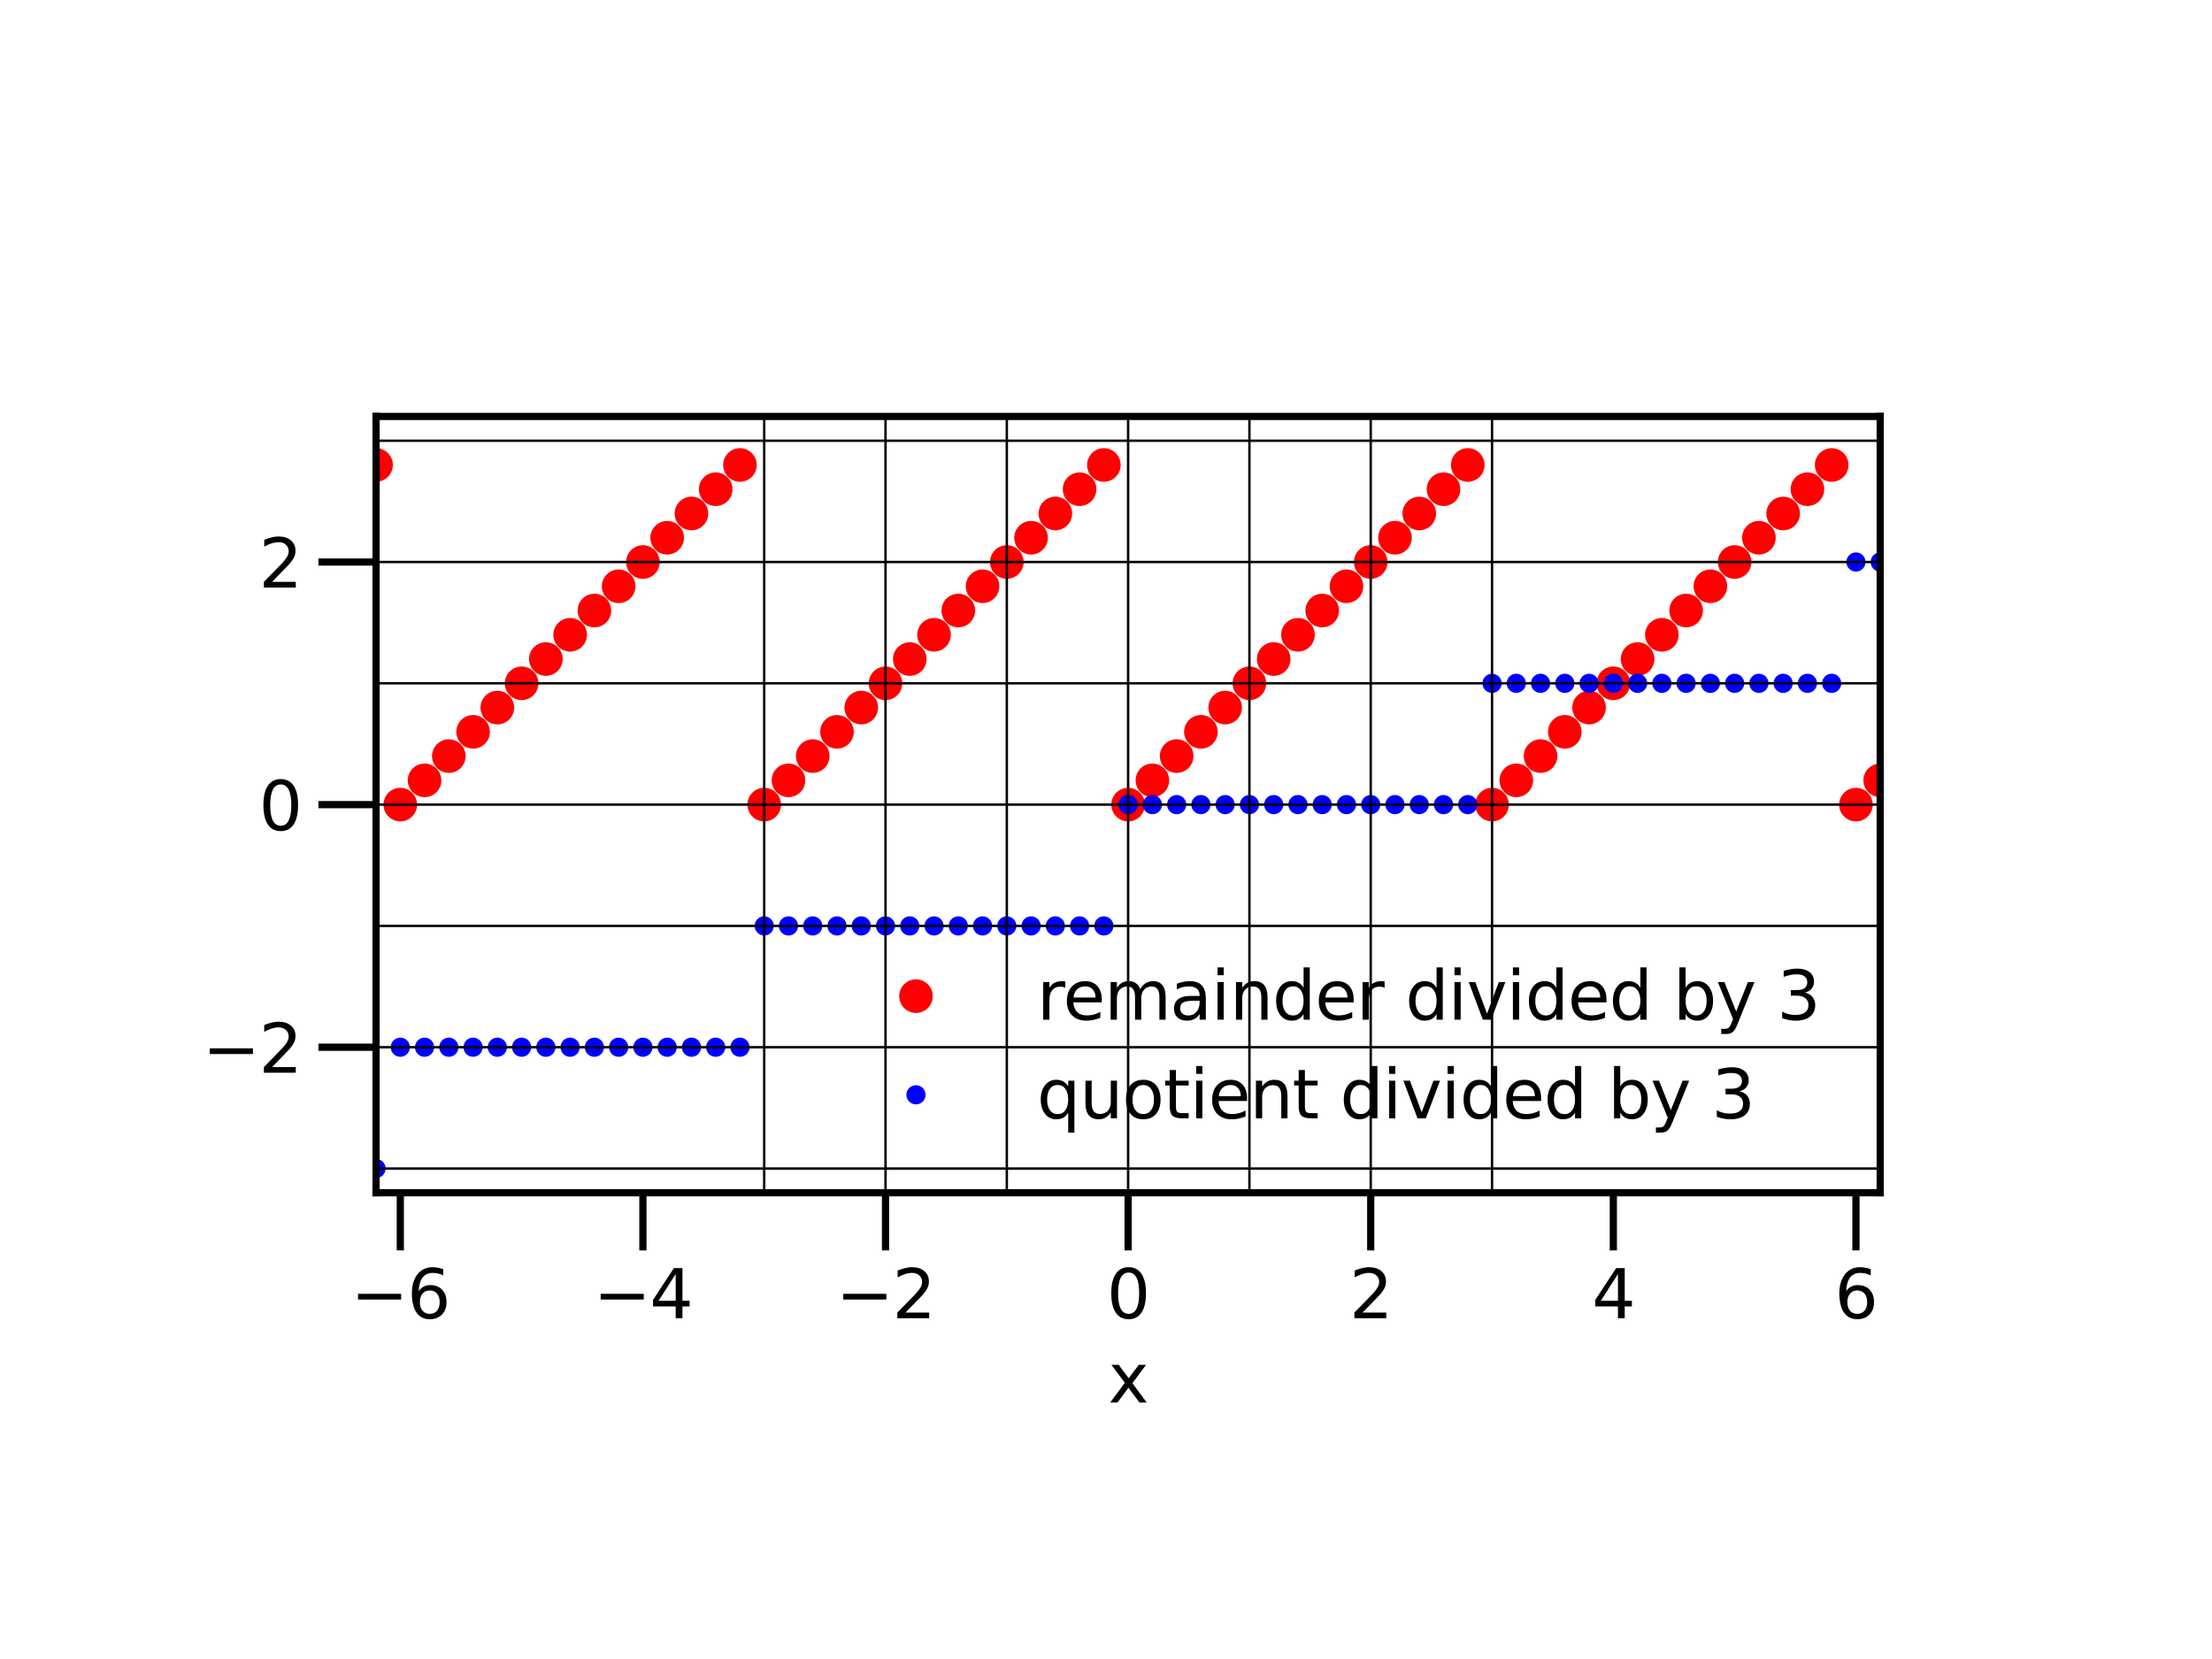 <?xml version="1.0" encoding="utf-8" standalone="no"?>
<!DOCTYPE svg PUBLIC "-//W3C//DTD SVG 1.1//EN"
  "http://www.w3.org/Graphics/SVG/1.1/DTD/svg11.dtd">
<svg xmlns:xlink="http://www.w3.org/1999/xlink" width="460.8pt" height="345.6pt" viewBox="0 0 460.8 345.6" xmlns="http://www.w3.org/2000/svg" version="1.1">
 <defs>
  <style type="text/css">*{stroke-linejoin: round; stroke-linecap: butt}</style>
 </defs>
 <g id="figure_1">
  <g id="patch_1">
   <path d="M 0 345.6 
L 460.8 345.6 
L 460.8 0 
L 0 0 
z
" style="fill: #ffffff"/>
  </g>
  <g id="axes_1">
   <g id="patch_2">
    <path d="M 78.336 248.479 
L 391.68 248.479 
L 391.68 86.753 
L 78.336 86.753 
z
" style="fill: #ffffff"/>
   </g>
   <g id="matplotlib.axis_1">
    <g id="xtick_1">
     <g id="line2d_1">
      <defs>
       <path id="mfb1a2f3f01" d="M 0 0 
L 0 12 
" style="stroke: #000000; stroke-width: 1.5"/>
      </defs>
      <g>
       <use xlink:href="#mfb1a2f3f01" x="83.39" y="248.479" style="stroke: #000000; stroke-width: 1.5"/>
      </g>
     </g>
     <g id="text_1">
      <!-- −6 -->
      <g transform="translate(73.07 274.617) scale(0.14 -0.14)">
       <defs>
        <path id="DejaVuSans-2212" d="M 678 2272 
L 4684 2272 
L 4684 1741 
L 678 1741 
L 678 2272 
z
" transform="scale(0.016)"/>
        <path id="DejaVuSans-36" d="M 2113 2584 
Q 1688 2584 1439 2293 
Q 1191 2003 1191 1497 
Q 1191 994 1439 701 
Q 1688 409 2113 409 
Q 2538 409 2786 701 
Q 3034 994 3034 1497 
Q 3034 2003 2786 2293 
Q 2538 2584 2113 2584 
z
M 3366 4563 
L 3366 3988 
Q 3128 4100 2886 4159 
Q 2644 4219 2406 4219 
Q 1781 4219 1451 3797 
Q 1122 3375 1075 2522 
Q 1259 2794 1537 2939 
Q 1816 3084 2150 3084 
Q 2853 3084 3261 2657 
Q 3669 2231 3669 1497 
Q 3669 778 3244 343 
Q 2819 -91 2113 -91 
Q 1303 -91 875 529 
Q 447 1150 447 2328 
Q 447 3434 972 4092 
Q 1497 4750 2381 4750 
Q 2619 4750 2861 4703 
Q 3103 4656 3366 4563 
z
" transform="scale(0.016)"/>
       </defs>
       <use xlink:href="#DejaVuSans-2212"/>
       <use xlink:href="#DejaVuSans-36" x="83.789"/>
      </g>
     </g>
    </g>
    <g id="xtick_2">
     <g id="line2d_2">
      <g>
       <use xlink:href="#mfb1a2f3f01" x="133.929" y="248.479" style="stroke: #000000; stroke-width: 1.5"/>
      </g>
     </g>
     <g id="text_2">
      <!-- −4 -->
      <g transform="translate(123.61 274.617) scale(0.14 -0.14)">
       <defs>
        <path id="DejaVuSans-34" d="M 2419 4116 
L 825 1625 
L 2419 1625 
L 2419 4116 
z
M 2253 4666 
L 3047 4666 
L 3047 1625 
L 3713 1625 
L 3713 1100 
L 3047 1100 
L 3047 0 
L 2419 0 
L 2419 1100 
L 313 1100 
L 313 1709 
L 2253 4666 
z
" transform="scale(0.016)"/>
       </defs>
       <use xlink:href="#DejaVuSans-2212"/>
       <use xlink:href="#DejaVuSans-34" x="83.789"/>
      </g>
     </g>
    </g>
    <g id="xtick_3">
     <g id="line2d_3">
      <g>
       <use xlink:href="#mfb1a2f3f01" x="184.469" y="248.479" style="stroke: #000000; stroke-width: 1.5"/>
      </g>
     </g>
     <g id="text_3">
      <!-- −2 -->
      <g transform="translate(174.149 274.617) scale(0.14 -0.14)">
       <defs>
        <path id="DejaVuSans-32" d="M 1228 531 
L 3431 531 
L 3431 0 
L 469 0 
L 469 531 
Q 828 903 1448 1529 
Q 2069 2156 2228 2338 
Q 2531 2678 2651 2914 
Q 2772 3150 2772 3378 
Q 2772 3750 2511 3984 
Q 2250 4219 1831 4219 
Q 1534 4219 1204 4116 
Q 875 4013 500 3803 
L 500 4441 
Q 881 4594 1212 4672 
Q 1544 4750 1819 4750 
Q 2544 4750 2975 4387 
Q 3406 4025 3406 3419 
Q 3406 3131 3298 2873 
Q 3191 2616 2906 2266 
Q 2828 2175 2409 1742 
Q 1991 1309 1228 531 
z
" transform="scale(0.016)"/>
       </defs>
       <use xlink:href="#DejaVuSans-2212"/>
       <use xlink:href="#DejaVuSans-32" x="83.789"/>
      </g>
     </g>
    </g>
    <g id="xtick_4">
     <g id="line2d_4">
      <g>
       <use xlink:href="#mfb1a2f3f01" x="235.008" y="248.479" style="stroke: #000000; stroke-width: 1.5"/>
      </g>
     </g>
     <g id="text_4">
      <!-- 0 -->
      <g transform="translate(230.554 274.617) scale(0.14 -0.14)">
       <defs>
        <path id="DejaVuSans-30" d="M 2034 4250 
Q 1547 4250 1301 3770 
Q 1056 3291 1056 2328 
Q 1056 1369 1301 889 
Q 1547 409 2034 409 
Q 2525 409 2770 889 
Q 3016 1369 3016 2328 
Q 3016 3291 2770 3770 
Q 2525 4250 2034 4250 
z
M 2034 4750 
Q 2819 4750 3233 4129 
Q 3647 3509 3647 2328 
Q 3647 1150 3233 529 
Q 2819 -91 2034 -91 
Q 1250 -91 836 529 
Q 422 1150 422 2328 
Q 422 3509 836 4129 
Q 1250 4750 2034 4750 
z
" transform="scale(0.016)"/>
       </defs>
       <use xlink:href="#DejaVuSans-30"/>
      </g>
     </g>
    </g>
    <g id="xtick_5">
     <g id="line2d_5">
      <g>
       <use xlink:href="#mfb1a2f3f01" x="285.547" y="248.479" style="stroke: #000000; stroke-width: 1.5"/>
      </g>
     </g>
     <g id="text_5">
      <!-- 2 -->
      <g transform="translate(281.094 274.617) scale(0.14 -0.14)">
       <use xlink:href="#DejaVuSans-32"/>
      </g>
     </g>
    </g>
    <g id="xtick_6">
     <g id="line2d_6">
      <g>
       <use xlink:href="#mfb1a2f3f01" x="336.087" y="248.479" style="stroke: #000000; stroke-width: 1.5"/>
      </g>
     </g>
     <g id="text_6">
      <!-- 4 -->
      <g transform="translate(331.633 274.617) scale(0.14 -0.14)">
       <use xlink:href="#DejaVuSans-34"/>
      </g>
     </g>
    </g>
    <g id="xtick_7">
     <g id="line2d_7">
      <g>
       <use xlink:href="#mfb1a2f3f01" x="386.626" y="248.479" style="stroke: #000000; stroke-width: 1.5"/>
      </g>
     </g>
     <g id="text_7">
      <!-- 6 -->
      <g transform="translate(382.172 274.617) scale(0.14 -0.14)">
       <use xlink:href="#DejaVuSans-36"/>
      </g>
     </g>
    </g>
    <g id="text_8">
     <!-- x -->
     <g transform="translate(230.865 292.166) scale(0.14 -0.14)">
      <defs>
       <path id="DejaVuSans-78" d="M 3513 3500 
L 2247 1797 
L 3578 0 
L 2900 0 
L 1881 1375 
L 863 0 
L 184 0 
L 1544 1831 
L 300 3500 
L 978 3500 
L 1906 2253 
L 2834 3500 
L 3513 3500 
z
" transform="scale(0.016)"/>
      </defs>
      <use xlink:href="#DejaVuSans-78"/>
     </g>
    </g>
   </g>
   <g id="matplotlib.axis_2">
    <g id="ytick_1">
     <g id="line2d_8">
      <defs>
       <path id="mab42dd5e62" d="M 0 0 
L -12 0 
" style="stroke: #000000; stroke-width: 1.5"/>
      </defs>
      <g>
       <use xlink:href="#mab42dd5e62" x="78.336" y="218.155" style="stroke: #000000; stroke-width: 1.5"/>
      </g>
     </g>
     <g id="text_9">
      <!-- −2 -->
      <g transform="translate(42.197 223.474) scale(0.14 -0.14)">
       <use xlink:href="#DejaVuSans-2212"/>
       <use xlink:href="#DejaVuSans-32" x="83.789"/>
      </g>
     </g>
    </g>
    <g id="ytick_2">
     <g id="line2d_9">
      <g>
       <use xlink:href="#mab42dd5e62" x="78.336" y="167.616" style="stroke: #000000; stroke-width: 1.5"/>
      </g>
     </g>
     <g id="text_10">
      <!-- 0 -->
      <g transform="translate(53.928 172.935) scale(0.14 -0.14)">
       <use xlink:href="#DejaVuSans-30"/>
      </g>
     </g>
    </g>
    <g id="ytick_3">
     <g id="line2d_10">
      <g>
       <use xlink:href="#mab42dd5e62" x="78.336" y="117.077" style="stroke: #000000; stroke-width: 1.5"/>
      </g>
     </g>
     <g id="text_11">
      <!-- 2 -->
      <g transform="translate(53.928 122.396) scale(0.14 -0.14)">
       <use xlink:href="#DejaVuSans-32"/>
      </g>
     </g>
    </g>
   </g>
   <g id="line2d_11">
    <defs>
     <path id="mf0838de112" d="M 0 3 
C 0.796 3 1.559 2.684 2.121 2.121 
C 2.684 1.559 3 0.796 3 0 
C 3 -0.796 2.684 -1.559 2.121 -2.121 
C 1.559 -2.684 0.796 -3 0 -3 
C -0.796 -3 -1.559 -2.684 -2.121 -2.121 
C -2.684 -1.559 -3 -0.796 -3 0 
C -3 0.796 -2.684 1.559 -2.121 2.121 
C -1.559 2.684 -0.796 3 0 3 
z
" style="stroke: #ff0000"/>
    </defs>
    <g clip-path="url(#p4cf5aa0d46)">
     <use xlink:href="#mf0838de112" x="63.174" y="112.023" style="fill: #ff0000; stroke: #ff0000"/>
     <use xlink:href="#mf0838de112" x="68.228" y="106.969" style="fill: #ff0000; stroke: #ff0000"/>
     <use xlink:href="#mf0838de112" x="73.282" y="101.915" style="fill: #ff0000; stroke: #ff0000"/>
     <use xlink:href="#mf0838de112" x="78.336" y="96.861" style="fill: #ff0000; stroke: #ff0000"/>
     <use xlink:href="#mf0838de112" x="83.39" y="167.616" style="fill: #ff0000; stroke: #ff0000"/>
     <use xlink:href="#mf0838de112" x="88.444" y="162.562" style="fill: #ff0000; stroke: #ff0000"/>
     <use xlink:href="#mf0838de112" x="93.498" y="157.508" style="fill: #ff0000; stroke: #ff0000"/>
     <use xlink:href="#mf0838de112" x="98.552" y="152.454" style="fill: #ff0000; stroke: #ff0000"/>
     <use xlink:href="#mf0838de112" x="103.606" y="147.4" style="fill: #ff0000; stroke: #ff0000"/>
     <use xlink:href="#mf0838de112" x="108.66" y="142.346" style="fill: #ff0000; stroke: #ff0000"/>
     <use xlink:href="#mf0838de112" x="113.714" y="137.292" style="fill: #ff0000; stroke: #ff0000"/>
     <use xlink:href="#mf0838de112" x="118.767" y="132.238" style="fill: #ff0000; stroke: #ff0000"/>
     <use xlink:href="#mf0838de112" x="123.821" y="127.185" style="fill: #ff0000; stroke: #ff0000"/>
     <use xlink:href="#mf0838de112" x="128.875" y="122.131" style="fill: #ff0000; stroke: #ff0000"/>
     <use xlink:href="#mf0838de112" x="133.929" y="117.077" style="fill: #ff0000; stroke: #ff0000"/>
     <use xlink:href="#mf0838de112" x="138.983" y="112.023" style="fill: #ff0000; stroke: #ff0000"/>
     <use xlink:href="#mf0838de112" x="144.037" y="106.969" style="fill: #ff0000; stroke: #ff0000"/>
     <use xlink:href="#mf0838de112" x="149.091" y="101.915" style="fill: #ff0000; stroke: #ff0000"/>
     <use xlink:href="#mf0838de112" x="154.145" y="96.861" style="fill: #ff0000; stroke: #ff0000"/>
     <use xlink:href="#mf0838de112" x="159.199" y="167.616" style="fill: #ff0000; stroke: #ff0000"/>
     <use xlink:href="#mf0838de112" x="164.253" y="162.562" style="fill: #ff0000; stroke: #ff0000"/>
     <use xlink:href="#mf0838de112" x="169.307" y="157.508" style="fill: #ff0000; stroke: #ff0000"/>
     <use xlink:href="#mf0838de112" x="174.361" y="152.454" style="fill: #ff0000; stroke: #ff0000"/>
     <use xlink:href="#mf0838de112" x="179.415" y="147.4" style="fill: #ff0000; stroke: #ff0000"/>
     <use xlink:href="#mf0838de112" x="184.469" y="142.346" style="fill: #ff0000; stroke: #ff0000"/>
     <use xlink:href="#mf0838de112" x="189.523" y="137.292" style="fill: #ff0000; stroke: #ff0000"/>
     <use xlink:href="#mf0838de112" x="194.577" y="132.238" style="fill: #ff0000; stroke: #ff0000"/>
     <use xlink:href="#mf0838de112" x="199.63" y="127.185" style="fill: #ff0000; stroke: #ff0000"/>
     <use xlink:href="#mf0838de112" x="204.684" y="122.131" style="fill: #ff0000; stroke: #ff0000"/>
     <use xlink:href="#mf0838de112" x="209.738" y="117.077" style="fill: #ff0000; stroke: #ff0000"/>
     <use xlink:href="#mf0838de112" x="214.792" y="112.023" style="fill: #ff0000; stroke: #ff0000"/>
     <use xlink:href="#mf0838de112" x="219.846" y="106.969" style="fill: #ff0000; stroke: #ff0000"/>
     <use xlink:href="#mf0838de112" x="224.9" y="101.915" style="fill: #ff0000; stroke: #ff0000"/>
     <use xlink:href="#mf0838de112" x="229.954" y="96.861" style="fill: #ff0000; stroke: #ff0000"/>
     <use xlink:href="#mf0838de112" x="235.008" y="167.616" style="fill: #ff0000; stroke: #ff0000"/>
     <use xlink:href="#mf0838de112" x="240.062" y="162.562" style="fill: #ff0000; stroke: #ff0000"/>
     <use xlink:href="#mf0838de112" x="245.116" y="157.508" style="fill: #ff0000; stroke: #ff0000"/>
     <use xlink:href="#mf0838de112" x="250.17" y="152.454" style="fill: #ff0000; stroke: #ff0000"/>
     <use xlink:href="#mf0838de112" x="255.224" y="147.4" style="fill: #ff0000; stroke: #ff0000"/>
     <use xlink:href="#mf0838de112" x="260.278" y="142.346" style="fill: #ff0000; stroke: #ff0000"/>
     <use xlink:href="#mf0838de112" x="265.332" y="137.292" style="fill: #ff0000; stroke: #ff0000"/>
     <use xlink:href="#mf0838de112" x="270.386" y="132.238" style="fill: #ff0000; stroke: #ff0000"/>
     <use xlink:href="#mf0838de112" x="275.439" y="127.185" style="fill: #ff0000; stroke: #ff0000"/>
     <use xlink:href="#mf0838de112" x="280.493" y="122.131" style="fill: #ff0000; stroke: #ff0000"/>
     <use xlink:href="#mf0838de112" x="285.547" y="117.077" style="fill: #ff0000; stroke: #ff0000"/>
     <use xlink:href="#mf0838de112" x="290.601" y="112.023" style="fill: #ff0000; stroke: #ff0000"/>
     <use xlink:href="#mf0838de112" x="295.655" y="106.969" style="fill: #ff0000; stroke: #ff0000"/>
     <use xlink:href="#mf0838de112" x="300.709" y="101.915" style="fill: #ff0000; stroke: #ff0000"/>
     <use xlink:href="#mf0838de112" x="305.763" y="96.861" style="fill: #ff0000; stroke: #ff0000"/>
     <use xlink:href="#mf0838de112" x="310.817" y="167.616" style="fill: #ff0000; stroke: #ff0000"/>
     <use xlink:href="#mf0838de112" x="315.871" y="162.562" style="fill: #ff0000; stroke: #ff0000"/>
     <use xlink:href="#mf0838de112" x="320.925" y="157.508" style="fill: #ff0000; stroke: #ff0000"/>
     <use xlink:href="#mf0838de112" x="325.979" y="152.454" style="fill: #ff0000; stroke: #ff0000"/>
     <use xlink:href="#mf0838de112" x="331.033" y="147.4" style="fill: #ff0000; stroke: #ff0000"/>
     <use xlink:href="#mf0838de112" x="336.087" y="142.346" style="fill: #ff0000; stroke: #ff0000"/>
     <use xlink:href="#mf0838de112" x="341.141" y="137.292" style="fill: #ff0000; stroke: #ff0000"/>
     <use xlink:href="#mf0838de112" x="346.195" y="132.238" style="fill: #ff0000; stroke: #ff0000"/>
     <use xlink:href="#mf0838de112" x="351.249" y="127.185" style="fill: #ff0000; stroke: #ff0000"/>
     <use xlink:href="#mf0838de112" x="356.302" y="122.131" style="fill: #ff0000; stroke: #ff0000"/>
     <use xlink:href="#mf0838de112" x="361.356" y="117.077" style="fill: #ff0000; stroke: #ff0000"/>
     <use xlink:href="#mf0838de112" x="366.41" y="112.023" style="fill: #ff0000; stroke: #ff0000"/>
     <use xlink:href="#mf0838de112" x="371.464" y="106.969" style="fill: #ff0000; stroke: #ff0000"/>
     <use xlink:href="#mf0838de112" x="376.518" y="101.915" style="fill: #ff0000; stroke: #ff0000"/>
     <use xlink:href="#mf0838de112" x="381.572" y="96.861" style="fill: #ff0000; stroke: #ff0000"/>
     <use xlink:href="#mf0838de112" x="386.626" y="167.616" style="fill: #ff0000; stroke: #ff0000"/>
     <use xlink:href="#mf0838de112" x="391.68" y="162.562" style="fill: #ff0000; stroke: #ff0000"/>
     <use xlink:href="#mf0838de112" x="396.734" y="157.508" style="fill: #ff0000; stroke: #ff0000"/>
     <use xlink:href="#mf0838de112" x="401.788" y="152.454" style="fill: #ff0000; stroke: #ff0000"/>
     <use xlink:href="#mf0838de112" x="406.842" y="147.4" style="fill: #ff0000; stroke: #ff0000"/>
    </g>
   </g>
   <g id="line2d_12">
    <defs>
     <path id="m0c8796b33f" d="M 0 1.5 
C 0.398 1.5 0.779 1.342 1.061 1.061 
C 1.342 0.779 1.5 0.398 1.5 0 
C 1.5 -0.398 1.342 -0.779 1.061 -1.061 
C 0.779 -1.342 0.398 -1.5 0 -1.5 
C -0.398 -1.5 -0.779 -1.342 -1.061 -1.061 
C -1.342 -0.779 -1.5 -0.398 -1.5 0 
C -1.5 0.398 -1.342 0.779 -1.061 1.061 
C -0.779 1.342 -0.398 1.5 0 1.5 
z
" style="stroke: #0000ff"/>
    </defs>
    <g clip-path="url(#p4cf5aa0d46)">
     <use xlink:href="#m0c8796b33f" x="63.174" y="243.425" style="fill: #0000ff; stroke: #0000ff"/>
     <use xlink:href="#m0c8796b33f" x="68.228" y="243.425" style="fill: #0000ff; stroke: #0000ff"/>
     <use xlink:href="#m0c8796b33f" x="73.282" y="243.425" style="fill: #0000ff; stroke: #0000ff"/>
     <use xlink:href="#m0c8796b33f" x="78.336" y="243.425" style="fill: #0000ff; stroke: #0000ff"/>
     <use xlink:href="#m0c8796b33f" x="83.39" y="218.155" style="fill: #0000ff; stroke: #0000ff"/>
     <use xlink:href="#m0c8796b33f" x="88.444" y="218.155" style="fill: #0000ff; stroke: #0000ff"/>
     <use xlink:href="#m0c8796b33f" x="93.498" y="218.155" style="fill: #0000ff; stroke: #0000ff"/>
     <use xlink:href="#m0c8796b33f" x="98.552" y="218.155" style="fill: #0000ff; stroke: #0000ff"/>
     <use xlink:href="#m0c8796b33f" x="103.606" y="218.155" style="fill: #0000ff; stroke: #0000ff"/>
     <use xlink:href="#m0c8796b33f" x="108.66" y="218.155" style="fill: #0000ff; stroke: #0000ff"/>
     <use xlink:href="#m0c8796b33f" x="113.714" y="218.155" style="fill: #0000ff; stroke: #0000ff"/>
     <use xlink:href="#m0c8796b33f" x="118.767" y="218.155" style="fill: #0000ff; stroke: #0000ff"/>
     <use xlink:href="#m0c8796b33f" x="123.821" y="218.155" style="fill: #0000ff; stroke: #0000ff"/>
     <use xlink:href="#m0c8796b33f" x="128.875" y="218.155" style="fill: #0000ff; stroke: #0000ff"/>
     <use xlink:href="#m0c8796b33f" x="133.929" y="218.155" style="fill: #0000ff; stroke: #0000ff"/>
     <use xlink:href="#m0c8796b33f" x="138.983" y="218.155" style="fill: #0000ff; stroke: #0000ff"/>
     <use xlink:href="#m0c8796b33f" x="144.037" y="218.155" style="fill: #0000ff; stroke: #0000ff"/>
     <use xlink:href="#m0c8796b33f" x="149.091" y="218.155" style="fill: #0000ff; stroke: #0000ff"/>
     <use xlink:href="#m0c8796b33f" x="154.145" y="218.155" style="fill: #0000ff; stroke: #0000ff"/>
     <use xlink:href="#m0c8796b33f" x="159.199" y="192.886" style="fill: #0000ff; stroke: #0000ff"/>
     <use xlink:href="#m0c8796b33f" x="164.253" y="192.886" style="fill: #0000ff; stroke: #0000ff"/>
     <use xlink:href="#m0c8796b33f" x="169.307" y="192.886" style="fill: #0000ff; stroke: #0000ff"/>
     <use xlink:href="#m0c8796b33f" x="174.361" y="192.886" style="fill: #0000ff; stroke: #0000ff"/>
     <use xlink:href="#m0c8796b33f" x="179.415" y="192.886" style="fill: #0000ff; stroke: #0000ff"/>
     <use xlink:href="#m0c8796b33f" x="184.469" y="192.886" style="fill: #0000ff; stroke: #0000ff"/>
     <use xlink:href="#m0c8796b33f" x="189.523" y="192.886" style="fill: #0000ff; stroke: #0000ff"/>
     <use xlink:href="#m0c8796b33f" x="194.577" y="192.886" style="fill: #0000ff; stroke: #0000ff"/>
     <use xlink:href="#m0c8796b33f" x="199.63" y="192.886" style="fill: #0000ff; stroke: #0000ff"/>
     <use xlink:href="#m0c8796b33f" x="204.684" y="192.886" style="fill: #0000ff; stroke: #0000ff"/>
     <use xlink:href="#m0c8796b33f" x="209.738" y="192.886" style="fill: #0000ff; stroke: #0000ff"/>
     <use xlink:href="#m0c8796b33f" x="214.792" y="192.886" style="fill: #0000ff; stroke: #0000ff"/>
     <use xlink:href="#m0c8796b33f" x="219.846" y="192.886" style="fill: #0000ff; stroke: #0000ff"/>
     <use xlink:href="#m0c8796b33f" x="224.9" y="192.886" style="fill: #0000ff; stroke: #0000ff"/>
     <use xlink:href="#m0c8796b33f" x="229.954" y="192.886" style="fill: #0000ff; stroke: #0000ff"/>
     <use xlink:href="#m0c8796b33f" x="235.008" y="167.616" style="fill: #0000ff; stroke: #0000ff"/>
     <use xlink:href="#m0c8796b33f" x="240.062" y="167.616" style="fill: #0000ff; stroke: #0000ff"/>
     <use xlink:href="#m0c8796b33f" x="245.116" y="167.616" style="fill: #0000ff; stroke: #0000ff"/>
     <use xlink:href="#m0c8796b33f" x="250.17" y="167.616" style="fill: #0000ff; stroke: #0000ff"/>
     <use xlink:href="#m0c8796b33f" x="255.224" y="167.616" style="fill: #0000ff; stroke: #0000ff"/>
     <use xlink:href="#m0c8796b33f" x="260.278" y="167.616" style="fill: #0000ff; stroke: #0000ff"/>
     <use xlink:href="#m0c8796b33f" x="265.332" y="167.616" style="fill: #0000ff; stroke: #0000ff"/>
     <use xlink:href="#m0c8796b33f" x="270.386" y="167.616" style="fill: #0000ff; stroke: #0000ff"/>
     <use xlink:href="#m0c8796b33f" x="275.439" y="167.616" style="fill: #0000ff; stroke: #0000ff"/>
     <use xlink:href="#m0c8796b33f" x="280.493" y="167.616" style="fill: #0000ff; stroke: #0000ff"/>
     <use xlink:href="#m0c8796b33f" x="285.547" y="167.616" style="fill: #0000ff; stroke: #0000ff"/>
     <use xlink:href="#m0c8796b33f" x="290.601" y="167.616" style="fill: #0000ff; stroke: #0000ff"/>
     <use xlink:href="#m0c8796b33f" x="295.655" y="167.616" style="fill: #0000ff; stroke: #0000ff"/>
     <use xlink:href="#m0c8796b33f" x="300.709" y="167.616" style="fill: #0000ff; stroke: #0000ff"/>
     <use xlink:href="#m0c8796b33f" x="305.763" y="167.616" style="fill: #0000ff; stroke: #0000ff"/>
     <use xlink:href="#m0c8796b33f" x="310.817" y="142.346" style="fill: #0000ff; stroke: #0000ff"/>
     <use xlink:href="#m0c8796b33f" x="315.871" y="142.346" style="fill: #0000ff; stroke: #0000ff"/>
     <use xlink:href="#m0c8796b33f" x="320.925" y="142.346" style="fill: #0000ff; stroke: #0000ff"/>
     <use xlink:href="#m0c8796b33f" x="325.979" y="142.346" style="fill: #0000ff; stroke: #0000ff"/>
     <use xlink:href="#m0c8796b33f" x="331.033" y="142.346" style="fill: #0000ff; stroke: #0000ff"/>
     <use xlink:href="#m0c8796b33f" x="336.087" y="142.346" style="fill: #0000ff; stroke: #0000ff"/>
     <use xlink:href="#m0c8796b33f" x="341.141" y="142.346" style="fill: #0000ff; stroke: #0000ff"/>
     <use xlink:href="#m0c8796b33f" x="346.195" y="142.346" style="fill: #0000ff; stroke: #0000ff"/>
     <use xlink:href="#m0c8796b33f" x="351.249" y="142.346" style="fill: #0000ff; stroke: #0000ff"/>
     <use xlink:href="#m0c8796b33f" x="356.302" y="142.346" style="fill: #0000ff; stroke: #0000ff"/>
     <use xlink:href="#m0c8796b33f" x="361.356" y="142.346" style="fill: #0000ff; stroke: #0000ff"/>
     <use xlink:href="#m0c8796b33f" x="366.41" y="142.346" style="fill: #0000ff; stroke: #0000ff"/>
     <use xlink:href="#m0c8796b33f" x="371.464" y="142.346" style="fill: #0000ff; stroke: #0000ff"/>
     <use xlink:href="#m0c8796b33f" x="376.518" y="142.346" style="fill: #0000ff; stroke: #0000ff"/>
     <use xlink:href="#m0c8796b33f" x="381.572" y="142.346" style="fill: #0000ff; stroke: #0000ff"/>
     <use xlink:href="#m0c8796b33f" x="386.626" y="117.077" style="fill: #0000ff; stroke: #0000ff"/>
     <use xlink:href="#m0c8796b33f" x="391.68" y="117.077" style="fill: #0000ff; stroke: #0000ff"/>
     <use xlink:href="#m0c8796b33f" x="396.734" y="117.077" style="fill: #0000ff; stroke: #0000ff"/>
     <use xlink:href="#m0c8796b33f" x="401.788" y="117.077" style="fill: #0000ff; stroke: #0000ff"/>
     <use xlink:href="#m0c8796b33f" x="406.842" y="117.077" style="fill: #0000ff; stroke: #0000ff"/>
    </g>
   </g>
   <g id="line2d_13">
    <path d="M 159.199 248.479 
L 159.199 86.753 
" clip-path="url(#p4cf5aa0d46)" style="fill: none; stroke: #000000; stroke-width: 0.5; stroke-linecap: square"/>
   </g>
   <g id="line2d_14">
    <path d="M 184.469 248.479 
L 184.469 86.753 
" clip-path="url(#p4cf5aa0d46)" style="fill: none; stroke: #000000; stroke-width: 0.5; stroke-linecap: square"/>
   </g>
   <g id="line2d_15">
    <path d="M 209.738 248.479 
L 209.738 86.753 
" clip-path="url(#p4cf5aa0d46)" style="fill: none; stroke: #000000; stroke-width: 0.5; stroke-linecap: square"/>
   </g>
   <g id="line2d_16">
    <path d="M 235.008 248.479 
L 235.008 86.753 
" clip-path="url(#p4cf5aa0d46)" style="fill: none; stroke: #000000; stroke-width: 0.5; stroke-linecap: square"/>
   </g>
   <g id="line2d_17">
    <path d="M 260.278 248.479 
L 260.278 86.753 
" clip-path="url(#p4cf5aa0d46)" style="fill: none; stroke: #000000; stroke-width: 0.5; stroke-linecap: square"/>
   </g>
   <g id="line2d_18">
    <path d="M 285.547 248.479 
L 285.547 86.753 
" clip-path="url(#p4cf5aa0d46)" style="fill: none; stroke: #000000; stroke-width: 0.5; stroke-linecap: square"/>
   </g>
   <g id="line2d_19">
    <path d="M 310.817 248.479 
L 310.817 86.753 
" clip-path="url(#p4cf5aa0d46)" style="fill: none; stroke: #000000; stroke-width: 0.5; stroke-linecap: square"/>
   </g>
   <g id="line2d_20">
    <path d="M 78.336 344.504 
L 391.68 344.504 
" clip-path="url(#p4cf5aa0d46)" style="fill: none; stroke: #000000; stroke-width: 0.5; stroke-linecap: square"/>
   </g>
   <g id="line2d_21">
    <path d="M 78.336 319.234 
L 391.68 319.234 
" clip-path="url(#p4cf5aa0d46)" style="fill: none; stroke: #000000; stroke-width: 0.5; stroke-linecap: square"/>
   </g>
   <g id="line2d_22">
    <path d="M 78.336 293.964 
L 391.68 293.964 
" clip-path="url(#p4cf5aa0d46)" style="fill: none; stroke: #000000; stroke-width: 0.5; stroke-linecap: square"/>
   </g>
   <g id="line2d_23">
    <path d="M 78.336 268.695 
L 391.68 268.695 
" clip-path="url(#p4cf5aa0d46)" style="fill: none; stroke: #000000; stroke-width: 0.5; stroke-linecap: square"/>
   </g>
   <g id="line2d_24">
    <path d="M 78.336 243.425 
L 391.68 243.425 
" clip-path="url(#p4cf5aa0d46)" style="fill: none; stroke: #000000; stroke-width: 0.5; stroke-linecap: square"/>
   </g>
   <g id="line2d_25">
    <path d="M 78.336 218.155 
L 391.68 218.155 
" clip-path="url(#p4cf5aa0d46)" style="fill: none; stroke: #000000; stroke-width: 0.5; stroke-linecap: square"/>
   </g>
   <g id="line2d_26">
    <path d="M 78.336 192.886 
L 391.68 192.886 
" clip-path="url(#p4cf5aa0d46)" style="fill: none; stroke: #000000; stroke-width: 0.5; stroke-linecap: square"/>
   </g>
   <g id="line2d_27">
    <path d="M 78.336 167.616 
L 391.68 167.616 
" clip-path="url(#p4cf5aa0d46)" style="fill: none; stroke: #000000; stroke-width: 0.5; stroke-linecap: square"/>
   </g>
   <g id="line2d_28">
    <path d="M 78.336 142.346 
L 391.68 142.346 
" clip-path="url(#p4cf5aa0d46)" style="fill: none; stroke: #000000; stroke-width: 0.5; stroke-linecap: square"/>
   </g>
   <g id="line2d_29">
    <path d="M 78.336 117.077 
L 391.68 117.077 
" clip-path="url(#p4cf5aa0d46)" style="fill: none; stroke: #000000; stroke-width: 0.5; stroke-linecap: square"/>
   </g>
   <g id="line2d_30">
    <path d="M 78.336 91.807 
L 391.68 91.807 
" clip-path="url(#p4cf5aa0d46)" style="fill: none; stroke: #000000; stroke-width: 0.5; stroke-linecap: square"/>
   </g>
   <g id="line2d_31">
    <path d="M 78.336 66.537 
L 391.68 66.537 
" clip-path="url(#p4cf5aa0d46)" style="fill: none; stroke: #000000; stroke-width: 0.5; stroke-linecap: square"/>
   </g>
   <g id="line2d_32">
    <path d="M 78.336 41.268 
L 391.68 41.268 
" clip-path="url(#p4cf5aa0d46)" style="fill: none; stroke: #000000; stroke-width: 0.5; stroke-linecap: square"/>
   </g>
   <g id="line2d_33">
    <path d="M 78.336 15.998 
L 391.68 15.998 
" clip-path="url(#p4cf5aa0d46)" style="fill: none; stroke: #000000; stroke-width: 0.5; stroke-linecap: square"/>
   </g>
   <g id="line2d_34">
    <path clip-path="url(#p4cf5aa0d46)" style="fill: none; stroke: #000000; stroke-width: 0.5; stroke-linecap: square"/>
   </g>
   <g id="patch_3">
    <path d="M 78.336 248.479 
L 78.336 86.753 
" style="fill: none; stroke: #000000; stroke-width: 1.5; stroke-linejoin: miter; stroke-linecap: square"/>
   </g>
   <g id="patch_4">
    <path d="M 391.68 248.479 
L 391.68 86.753 
" style="fill: none; stroke: #000000; stroke-width: 1.5; stroke-linejoin: miter; stroke-linecap: square"/>
   </g>
   <g id="patch_5">
    <path d="M 78.336 248.479 
L 391.68 248.479 
" style="fill: none; stroke: #000000; stroke-width: 1.5; stroke-linejoin: miter; stroke-linecap: square"/>
   </g>
   <g id="patch_6">
    <path d="M 78.336 86.753 
L 391.68 86.753 
" style="fill: none; stroke: #000000; stroke-width: 1.5; stroke-linejoin: miter; stroke-linecap: square"/>
   </g>
   <g id="legend_1">
    <g id="patch_7">
     <path d="M 174.017 241.479 
L 381.88 241.479 
Q 384.68 241.479 384.68 238.679 
L 384.68 198.98 
Q 384.68 196.18 381.88 196.18 
L 174.017 196.18 
Q 171.217 196.18 171.217 198.98 
L 171.217 238.679 
Q 171.217 241.479 174.017 241.479 
L 174.017 241.479 
z
" style="fill: none; opacity: 0"/>
    </g>
    <g id="line2d_35">
     <g>
      <use xlink:href="#mf0838de112" x="190.817" y="207.518" style="fill: #ff0000; stroke: #ff0000"/>
     </g>
    </g>
    <g id="text_12">
     <!-- remainder divided by 3 -->
     <g transform="translate(216.017 212.418) scale(0.14 -0.14)">
      <defs>
       <path id="DejaVuSans-72" d="M 2631 2963 
Q 2534 3019 2420 3045 
Q 2306 3072 2169 3072 
Q 1681 3072 1420 2755 
Q 1159 2438 1159 1844 
L 1159 0 
L 581 0 
L 581 3500 
L 1159 3500 
L 1159 2956 
Q 1341 3275 1631 3429 
Q 1922 3584 2338 3584 
Q 2397 3584 2469 3576 
Q 2541 3569 2628 3553 
L 2631 2963 
z
" transform="scale(0.016)"/>
       <path id="DejaVuSans-65" d="M 3597 1894 
L 3597 1613 
L 953 1613 
Q 991 1019 1311 708 
Q 1631 397 2203 397 
Q 2534 397 2845 478 
Q 3156 559 3463 722 
L 3463 178 
Q 3153 47 2828 -22 
Q 2503 -91 2169 -91 
Q 1331 -91 842 396 
Q 353 884 353 1716 
Q 353 2575 817 3079 
Q 1281 3584 2069 3584 
Q 2775 3584 3186 3129 
Q 3597 2675 3597 1894 
z
M 3022 2063 
Q 3016 2534 2758 2815 
Q 2500 3097 2075 3097 
Q 1594 3097 1305 2825 
Q 1016 2553 972 2059 
L 3022 2063 
z
" transform="scale(0.016)"/>
       <path id="DejaVuSans-6d" d="M 3328 2828 
Q 3544 3216 3844 3400 
Q 4144 3584 4550 3584 
Q 5097 3584 5394 3201 
Q 5691 2819 5691 2113 
L 5691 0 
L 5113 0 
L 5113 2094 
Q 5113 2597 4934 2840 
Q 4756 3084 4391 3084 
Q 3944 3084 3684 2787 
Q 3425 2491 3425 1978 
L 3425 0 
L 2847 0 
L 2847 2094 
Q 2847 2600 2669 2842 
Q 2491 3084 2119 3084 
Q 1678 3084 1418 2786 
Q 1159 2488 1159 1978 
L 1159 0 
L 581 0 
L 581 3500 
L 1159 3500 
L 1159 2956 
Q 1356 3278 1631 3431 
Q 1906 3584 2284 3584 
Q 2666 3584 2933 3390 
Q 3200 3197 3328 2828 
z
" transform="scale(0.016)"/>
       <path id="DejaVuSans-61" d="M 2194 1759 
Q 1497 1759 1228 1600 
Q 959 1441 959 1056 
Q 959 750 1161 570 
Q 1363 391 1709 391 
Q 2188 391 2477 730 
Q 2766 1069 2766 1631 
L 2766 1759 
L 2194 1759 
z
M 3341 1997 
L 3341 0 
L 2766 0 
L 2766 531 
Q 2569 213 2275 61 
Q 1981 -91 1556 -91 
Q 1019 -91 701 211 
Q 384 513 384 1019 
Q 384 1609 779 1909 
Q 1175 2209 1959 2209 
L 2766 2209 
L 2766 2266 
Q 2766 2663 2505 2880 
Q 2244 3097 1772 3097 
Q 1472 3097 1187 3025 
Q 903 2953 641 2809 
L 641 3341 
Q 956 3463 1253 3523 
Q 1550 3584 1831 3584 
Q 2591 3584 2966 3190 
Q 3341 2797 3341 1997 
z
" transform="scale(0.016)"/>
       <path id="DejaVuSans-69" d="M 603 3500 
L 1178 3500 
L 1178 0 
L 603 0 
L 603 3500 
z
M 603 4863 
L 1178 4863 
L 1178 4134 
L 603 4134 
L 603 4863 
z
" transform="scale(0.016)"/>
       <path id="DejaVuSans-6e" d="M 3513 2113 
L 3513 0 
L 2938 0 
L 2938 2094 
Q 2938 2591 2744 2837 
Q 2550 3084 2163 3084 
Q 1697 3084 1428 2787 
Q 1159 2491 1159 1978 
L 1159 0 
L 581 0 
L 581 3500 
L 1159 3500 
L 1159 2956 
Q 1366 3272 1645 3428 
Q 1925 3584 2291 3584 
Q 2894 3584 3203 3211 
Q 3513 2838 3513 2113 
z
" transform="scale(0.016)"/>
       <path id="DejaVuSans-64" d="M 2906 2969 
L 2906 4863 
L 3481 4863 
L 3481 0 
L 2906 0 
L 2906 525 
Q 2725 213 2448 61 
Q 2172 -91 1784 -91 
Q 1150 -91 751 415 
Q 353 922 353 1747 
Q 353 2572 751 3078 
Q 1150 3584 1784 3584 
Q 2172 3584 2448 3432 
Q 2725 3281 2906 2969 
z
M 947 1747 
Q 947 1113 1208 752 
Q 1469 391 1925 391 
Q 2381 391 2643 752 
Q 2906 1113 2906 1747 
Q 2906 2381 2643 2742 
Q 2381 3103 1925 3103 
Q 1469 3103 1208 2742 
Q 947 2381 947 1747 
z
" transform="scale(0.016)"/>
       <path id="DejaVuSans-20" transform="scale(0.016)"/>
       <path id="DejaVuSans-76" d="M 191 3500 
L 800 3500 
L 1894 563 
L 2988 3500 
L 3597 3500 
L 2284 0 
L 1503 0 
L 191 3500 
z
" transform="scale(0.016)"/>
       <path id="DejaVuSans-62" d="M 3116 1747 
Q 3116 2381 2855 2742 
Q 2594 3103 2138 3103 
Q 1681 3103 1420 2742 
Q 1159 2381 1159 1747 
Q 1159 1113 1420 752 
Q 1681 391 2138 391 
Q 2594 391 2855 752 
Q 3116 1113 3116 1747 
z
M 1159 2969 
Q 1341 3281 1617 3432 
Q 1894 3584 2278 3584 
Q 2916 3584 3314 3078 
Q 3713 2572 3713 1747 
Q 3713 922 3314 415 
Q 2916 -91 2278 -91 
Q 1894 -91 1617 61 
Q 1341 213 1159 525 
L 1159 0 
L 581 0 
L 581 4863 
L 1159 4863 
L 1159 2969 
z
" transform="scale(0.016)"/>
       <path id="DejaVuSans-79" d="M 2059 -325 
Q 1816 -950 1584 -1140 
Q 1353 -1331 966 -1331 
L 506 -1331 
L 506 -850 
L 844 -850 
Q 1081 -850 1212 -737 
Q 1344 -625 1503 -206 
L 1606 56 
L 191 3500 
L 800 3500 
L 1894 763 
L 2988 3500 
L 3597 3500 
L 2059 -325 
z
" transform="scale(0.016)"/>
       <path id="DejaVuSans-33" d="M 2597 2516 
Q 3050 2419 3304 2112 
Q 3559 1806 3559 1356 
Q 3559 666 3084 287 
Q 2609 -91 1734 -91 
Q 1441 -91 1130 -33 
Q 819 25 488 141 
L 488 750 
Q 750 597 1062 519 
Q 1375 441 1716 441 
Q 2309 441 2620 675 
Q 2931 909 2931 1356 
Q 2931 1769 2642 2001 
Q 2353 2234 1838 2234 
L 1294 2234 
L 1294 2753 
L 1863 2753 
Q 2328 2753 2575 2939 
Q 2822 3125 2822 3475 
Q 2822 3834 2567 4026 
Q 2313 4219 1838 4219 
Q 1578 4219 1281 4162 
Q 984 4106 628 3988 
L 628 4550 
Q 988 4650 1302 4700 
Q 1616 4750 1894 4750 
Q 2613 4750 3031 4423 
Q 3450 4097 3450 3541 
Q 3450 3153 3228 2886 
Q 3006 2619 2597 2516 
z
" transform="scale(0.016)"/>
      </defs>
      <use xlink:href="#DejaVuSans-72"/>
      <use xlink:href="#DejaVuSans-65" x="38.863"/>
      <use xlink:href="#DejaVuSans-6d" x="100.387"/>
      <use xlink:href="#DejaVuSans-61" x="197.799"/>
      <use xlink:href="#DejaVuSans-69" x="259.078"/>
      <use xlink:href="#DejaVuSans-6e" x="286.861"/>
      <use xlink:href="#DejaVuSans-64" x="350.24"/>
      <use xlink:href="#DejaVuSans-65" x="413.717"/>
      <use xlink:href="#DejaVuSans-72" x="475.24"/>
      <use xlink:href="#DejaVuSans-20" x="516.354"/>
      <use xlink:href="#DejaVuSans-64" x="548.141"/>
      <use xlink:href="#DejaVuSans-69" x="611.617"/>
      <use xlink:href="#DejaVuSans-76" x="639.4"/>
      <use xlink:href="#DejaVuSans-69" x="698.58"/>
      <use xlink:href="#DejaVuSans-64" x="726.363"/>
      <use xlink:href="#DejaVuSans-65" x="789.84"/>
      <use xlink:href="#DejaVuSans-64" x="851.363"/>
      <use xlink:href="#DejaVuSans-20" x="914.84"/>
      <use xlink:href="#DejaVuSans-62" x="946.627"/>
      <use xlink:href="#DejaVuSans-79" x="1010.104"/>
      <use xlink:href="#DejaVuSans-20" x="1069.283"/>
      <use xlink:href="#DejaVuSans-33" x="1101.07"/>
     </g>
    </g>
    <g id="line2d_36">
     <g>
      <use xlink:href="#m0c8796b33f" x="190.817" y="228.067" style="fill: #0000ff; stroke: #0000ff"/>
     </g>
    </g>
    <g id="text_13">
     <!-- quotient divided by 3 -->
     <g transform="translate(216.017 232.967) scale(0.14 -0.14)">
      <defs>
       <path id="DejaVuSans-71" d="M 947 1747 
Q 947 1113 1208 752 
Q 1469 391 1925 391 
Q 2381 391 2643 752 
Q 2906 1113 2906 1747 
Q 2906 2381 2643 2742 
Q 2381 3103 1925 3103 
Q 1469 3103 1208 2742 
Q 947 2381 947 1747 
z
M 2906 525 
Q 2725 213 2448 61 
Q 2172 -91 1784 -91 
Q 1150 -91 751 415 
Q 353 922 353 1747 
Q 353 2572 751 3078 
Q 1150 3584 1784 3584 
Q 2172 3584 2448 3432 
Q 2725 3281 2906 2969 
L 2906 3500 
L 3481 3500 
L 3481 -1331 
L 2906 -1331 
L 2906 525 
z
" transform="scale(0.016)"/>
       <path id="DejaVuSans-75" d="M 544 1381 
L 544 3500 
L 1119 3500 
L 1119 1403 
Q 1119 906 1312 657 
Q 1506 409 1894 409 
Q 2359 409 2629 706 
Q 2900 1003 2900 1516 
L 2900 3500 
L 3475 3500 
L 3475 0 
L 2900 0 
L 2900 538 
Q 2691 219 2414 64 
Q 2138 -91 1772 -91 
Q 1169 -91 856 284 
Q 544 659 544 1381 
z
M 1991 3584 
L 1991 3584 
z
" transform="scale(0.016)"/>
       <path id="DejaVuSans-6f" d="M 1959 3097 
Q 1497 3097 1228 2736 
Q 959 2375 959 1747 
Q 959 1119 1226 758 
Q 1494 397 1959 397 
Q 2419 397 2687 759 
Q 2956 1122 2956 1747 
Q 2956 2369 2687 2733 
Q 2419 3097 1959 3097 
z
M 1959 3584 
Q 2709 3584 3137 3096 
Q 3566 2609 3566 1747 
Q 3566 888 3137 398 
Q 2709 -91 1959 -91 
Q 1206 -91 779 398 
Q 353 888 353 1747 
Q 353 2609 779 3096 
Q 1206 3584 1959 3584 
z
" transform="scale(0.016)"/>
       <path id="DejaVuSans-74" d="M 1172 4494 
L 1172 3500 
L 2356 3500 
L 2356 3053 
L 1172 3053 
L 1172 1153 
Q 1172 725 1289 603 
Q 1406 481 1766 481 
L 2356 481 
L 2356 0 
L 1766 0 
Q 1100 0 847 248 
Q 594 497 594 1153 
L 594 3053 
L 172 3053 
L 172 3500 
L 594 3500 
L 594 4494 
L 1172 4494 
z
" transform="scale(0.016)"/>
      </defs>
      <use xlink:href="#DejaVuSans-71"/>
      <use xlink:href="#DejaVuSans-75" x="63.477"/>
      <use xlink:href="#DejaVuSans-6f" x="126.855"/>
      <use xlink:href="#DejaVuSans-74" x="188.037"/>
      <use xlink:href="#DejaVuSans-69" x="227.246"/>
      <use xlink:href="#DejaVuSans-65" x="255.029"/>
      <use xlink:href="#DejaVuSans-6e" x="316.553"/>
      <use xlink:href="#DejaVuSans-74" x="379.932"/>
      <use xlink:href="#DejaVuSans-20" x="419.141"/>
      <use xlink:href="#DejaVuSans-64" x="450.928"/>
      <use xlink:href="#DejaVuSans-69" x="514.404"/>
      <use xlink:href="#DejaVuSans-76" x="542.188"/>
      <use xlink:href="#DejaVuSans-69" x="601.367"/>
      <use xlink:href="#DejaVuSans-64" x="629.15"/>
      <use xlink:href="#DejaVuSans-65" x="692.627"/>
      <use xlink:href="#DejaVuSans-64" x="754.15"/>
      <use xlink:href="#DejaVuSans-20" x="817.627"/>
      <use xlink:href="#DejaVuSans-62" x="849.414"/>
      <use xlink:href="#DejaVuSans-79" x="912.891"/>
      <use xlink:href="#DejaVuSans-20" x="972.07"/>
      <use xlink:href="#DejaVuSans-33" x="1003.857"/>
     </g>
    </g>
   </g>
  </g>
 </g>
 <defs>
  <clipPath id="p4cf5aa0d46">
   <rect x="78.336" y="86.753" width="313.344" height="161.726"/>
  </clipPath>
 </defs>
</svg>
